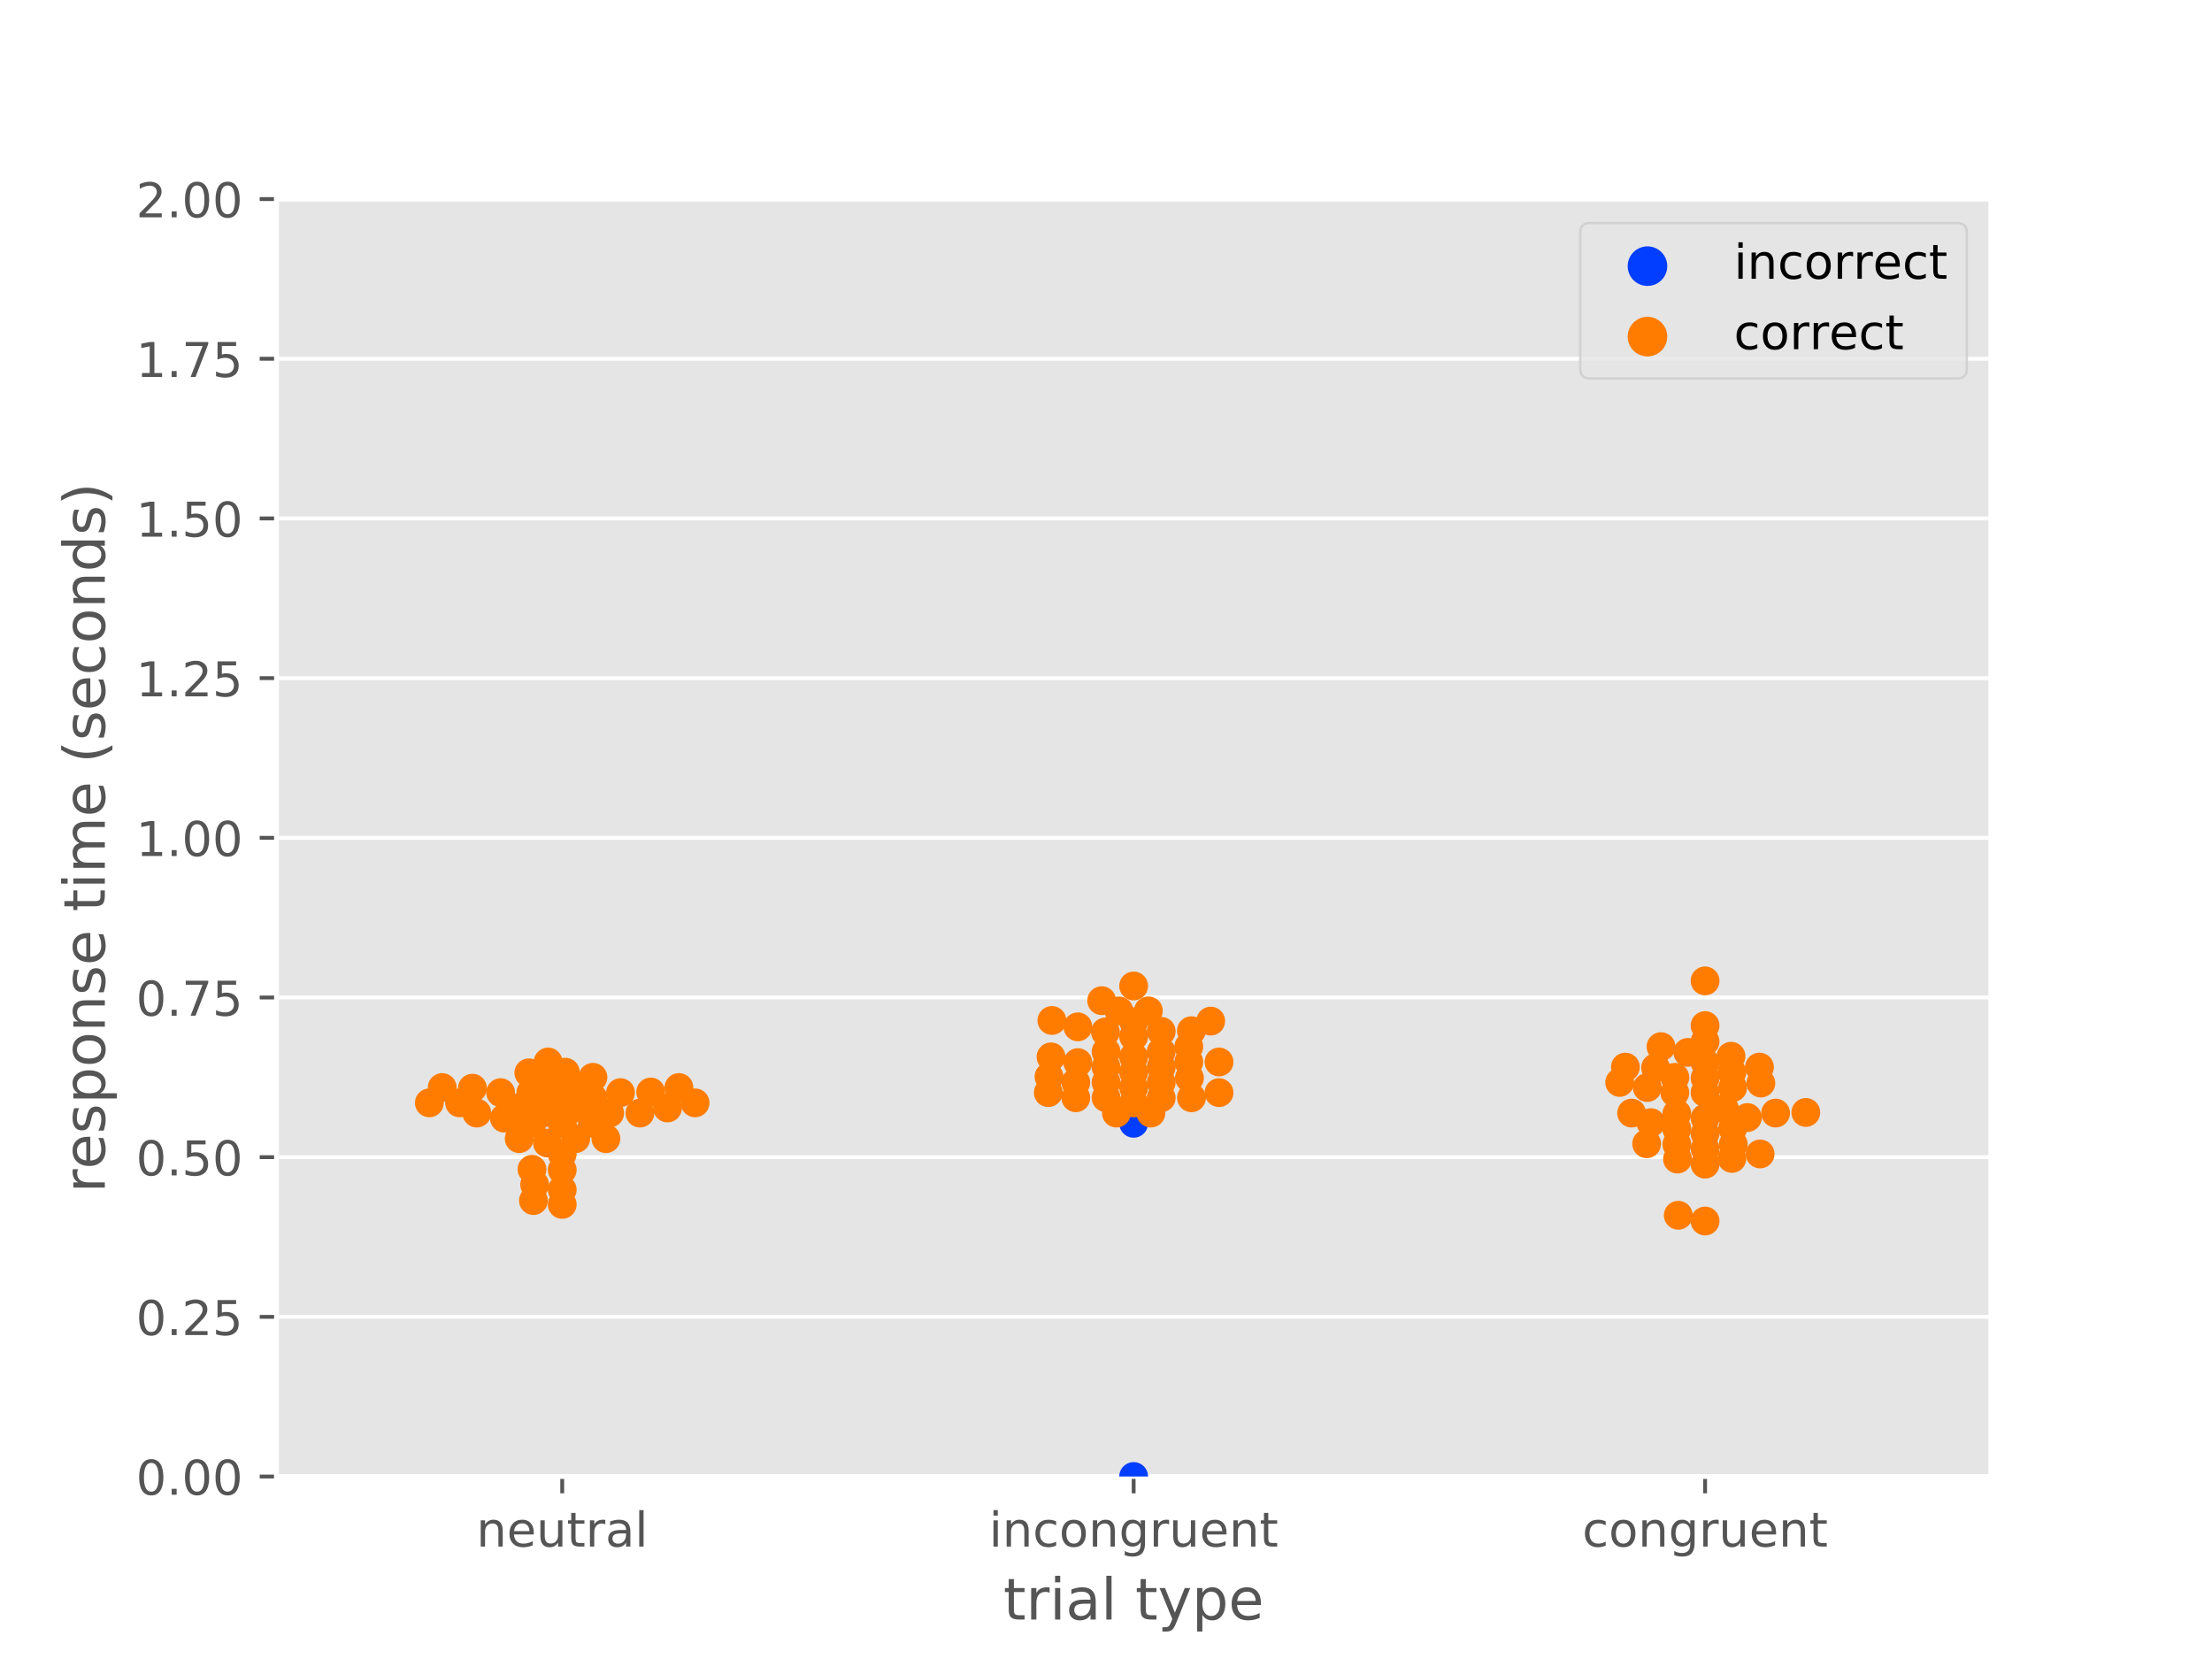 <?xml version="1.0" encoding="utf-8" standalone="no"?>
<!DOCTYPE svg PUBLIC "-//W3C//DTD SVG 1.1//EN"
  "http://www.w3.org/Graphics/SVG/1.1/DTD/svg11.dtd">
<!-- Created with matplotlib (https://matplotlib.org/) -->
<svg height="345.6pt" version="1.1" viewBox="0 0 460.8 345.6" width="460.8pt" xmlns="http://www.w3.org/2000/svg" xmlns:xlink="http://www.w3.org/1999/xlink">
 <defs>
  <style type="text/css">
*{stroke-linecap:butt;stroke-linejoin:round;}
  </style>
 </defs>
 <g id="figure_1">
  <g id="patch_1">
   <path d="M 0 345.6 
L 460.8 345.6 
L 460.8 0 
L 0 0 
z
" style="fill:#ffffff;"/>
  </g>
  <g id="axes_1">
   <g id="patch_2">
    <path d="M 57.6 307.584 
L 414.72 307.584 
L 414.72 41.472 
L 57.6 41.472 
z
" style="fill:#e5e5e5;"/>
   </g>
   <g id="matplotlib.axis_1">
    <g id="xtick_1">
     <g id="line2d_1">
      <defs>
       <path d="M 0 0 
L 0 3.5 
" id="mfc14f41712" style="stroke:#555555;stroke-width:0.8;"/>
      </defs>
      <g>
       <use style="fill:#555555;stroke:#555555;stroke-width:0.8;" x="117.12" xlink:href="#mfc14f41712" y="307.584"/>
      </g>
     </g>
     <g id="text_1">
      <!-- neutral -->
      <defs>
       <path d="M 54.891 33.016 
L 54.891 0 
L 45.906 0 
L 45.906 32.719 
Q 45.906 40.484 42.875 44.328 
Q 39.844 48.188 33.797 48.188 
Q 26.516 48.188 22.312 43.547 
Q 18.109 38.922 18.109 30.906 
L 18.109 0 
L 9.078 0 
L 9.078 54.688 
L 18.109 54.688 
L 18.109 46.188 
Q 21.344 51.125 25.703 53.562 
Q 30.078 56 35.797 56 
Q 45.219 56 50.047 50.172 
Q 54.891 44.344 54.891 33.016 
z
" id="DejaVuSans-110"/>
       <path d="M 56.203 29.594 
L 56.203 25.203 
L 14.891 25.203 
Q 15.484 15.922 20.484 11.062 
Q 25.484 6.203 34.422 6.203 
Q 39.594 6.203 44.453 7.469 
Q 49.312 8.734 54.109 11.281 
L 54.109 2.781 
Q 49.266 0.734 44.188 -0.344 
Q 39.109 -1.422 33.891 -1.422 
Q 20.797 -1.422 13.156 6.188 
Q 5.516 13.812 5.516 26.812 
Q 5.516 40.234 12.766 48.109 
Q 20.016 56 32.328 56 
Q 43.359 56 49.781 48.891 
Q 56.203 41.797 56.203 29.594 
z
M 47.219 32.234 
Q 47.125 39.594 43.094 43.984 
Q 39.062 48.391 32.422 48.391 
Q 24.906 48.391 20.391 44.141 
Q 15.875 39.891 15.188 32.172 
z
" id="DejaVuSans-101"/>
       <path d="M 8.5 21.578 
L 8.5 54.688 
L 17.484 54.688 
L 17.484 21.922 
Q 17.484 14.156 20.5 10.266 
Q 23.531 6.391 29.594 6.391 
Q 36.859 6.391 41.078 11.031 
Q 45.312 15.672 45.312 23.688 
L 45.312 54.688 
L 54.297 54.688 
L 54.297 0 
L 45.312 0 
L 45.312 8.406 
Q 42.047 3.422 37.719 1 
Q 33.406 -1.422 27.688 -1.422 
Q 18.266 -1.422 13.375 4.438 
Q 8.5 10.297 8.5 21.578 
z
M 31.109 56 
z
" id="DejaVuSans-117"/>
       <path d="M 18.312 70.219 
L 18.312 54.688 
L 36.812 54.688 
L 36.812 47.703 
L 18.312 47.703 
L 18.312 18.016 
Q 18.312 11.328 20.141 9.422 
Q 21.969 7.516 27.594 7.516 
L 36.812 7.516 
L 36.812 0 
L 27.594 0 
Q 17.188 0 13.234 3.875 
Q 9.281 7.766 9.281 18.016 
L 9.281 47.703 
L 2.688 47.703 
L 2.688 54.688 
L 9.281 54.688 
L 9.281 70.219 
z
" id="DejaVuSans-116"/>
       <path d="M 41.109 46.297 
Q 39.594 47.172 37.812 47.578 
Q 36.031 48 33.891 48 
Q 26.266 48 22.188 43.047 
Q 18.109 38.094 18.109 28.812 
L 18.109 0 
L 9.078 0 
L 9.078 54.688 
L 18.109 54.688 
L 18.109 46.188 
Q 20.953 51.172 25.484 53.578 
Q 30.031 56 36.531 56 
Q 37.453 56 38.578 55.875 
Q 39.703 55.766 41.062 55.516 
z
" id="DejaVuSans-114"/>
       <path d="M 34.281 27.484 
Q 23.391 27.484 19.188 25 
Q 14.984 22.516 14.984 16.5 
Q 14.984 11.719 18.141 8.906 
Q 21.297 6.109 26.703 6.109 
Q 34.188 6.109 38.703 11.406 
Q 43.219 16.703 43.219 25.484 
L 43.219 27.484 
z
M 52.203 31.203 
L 52.203 0 
L 43.219 0 
L 43.219 8.297 
Q 40.141 3.328 35.547 0.953 
Q 30.953 -1.422 24.312 -1.422 
Q 15.922 -1.422 10.953 3.297 
Q 6 8.016 6 15.922 
Q 6 25.141 12.172 29.828 
Q 18.359 34.516 30.609 34.516 
L 43.219 34.516 
L 43.219 35.406 
Q 43.219 41.609 39.141 45 
Q 35.062 48.391 27.688 48.391 
Q 23 48.391 18.547 47.266 
Q 14.109 46.141 10.016 43.891 
L 10.016 52.203 
Q 14.938 54.109 19.578 55.047 
Q 24.219 56 28.609 56 
Q 40.484 56 46.344 49.844 
Q 52.203 43.703 52.203 31.203 
z
" id="DejaVuSans-97"/>
       <path d="M 9.422 75.984 
L 18.406 75.984 
L 18.406 0 
L 9.422 0 
z
" id="DejaVuSans-108"/>
      </defs>
      <g style="fill:#555555;" transform="translate(99.237 322.182)scale(0.1 -0.1)">
       <use xlink:href="#DejaVuSans-110"/>
       <use x="63.379" xlink:href="#DejaVuSans-101"/>
       <use x="124.902" xlink:href="#DejaVuSans-117"/>
       <use x="188.281" xlink:href="#DejaVuSans-116"/>
       <use x="227.49" xlink:href="#DejaVuSans-114"/>
       <use x="268.604" xlink:href="#DejaVuSans-97"/>
       <use x="329.883" xlink:href="#DejaVuSans-108"/>
      </g>
     </g>
    </g>
    <g id="xtick_2">
     <g id="line2d_2">
      <g>
       <use style="fill:#555555;stroke:#555555;stroke-width:0.8;" x="236.16" xlink:href="#mfc14f41712" y="307.584"/>
      </g>
     </g>
     <g id="text_2">
      <!-- incongruent -->
      <defs>
       <path d="M 9.422 54.688 
L 18.406 54.688 
L 18.406 0 
L 9.422 0 
z
M 9.422 75.984 
L 18.406 75.984 
L 18.406 64.594 
L 9.422 64.594 
z
" id="DejaVuSans-105"/>
       <path d="M 48.781 52.594 
L 48.781 44.188 
Q 44.969 46.297 41.141 47.344 
Q 37.312 48.391 33.406 48.391 
Q 24.656 48.391 19.812 42.844 
Q 14.984 37.312 14.984 27.297 
Q 14.984 17.281 19.812 11.734 
Q 24.656 6.203 33.406 6.203 
Q 37.312 6.203 41.141 7.25 
Q 44.969 8.297 48.781 10.406 
L 48.781 2.094 
Q 45.016 0.344 40.984 -0.531 
Q 36.969 -1.422 32.422 -1.422 
Q 20.062 -1.422 12.781 6.344 
Q 5.516 14.109 5.516 27.297 
Q 5.516 40.672 12.859 48.328 
Q 20.219 56 33.016 56 
Q 37.156 56 41.109 55.141 
Q 45.062 54.297 48.781 52.594 
z
" id="DejaVuSans-99"/>
       <path d="M 30.609 48.391 
Q 23.391 48.391 19.188 42.75 
Q 14.984 37.109 14.984 27.297 
Q 14.984 17.484 19.156 11.844 
Q 23.344 6.203 30.609 6.203 
Q 37.797 6.203 41.984 11.859 
Q 46.188 17.531 46.188 27.297 
Q 46.188 37.016 41.984 42.703 
Q 37.797 48.391 30.609 48.391 
z
M 30.609 56 
Q 42.328 56 49.016 48.375 
Q 55.719 40.766 55.719 27.297 
Q 55.719 13.875 49.016 6.219 
Q 42.328 -1.422 30.609 -1.422 
Q 18.844 -1.422 12.172 6.219 
Q 5.516 13.875 5.516 27.297 
Q 5.516 40.766 12.172 48.375 
Q 18.844 56 30.609 56 
z
" id="DejaVuSans-111"/>
       <path d="M 45.406 27.984 
Q 45.406 37.75 41.375 43.109 
Q 37.359 48.484 30.078 48.484 
Q 22.859 48.484 18.828 43.109 
Q 14.797 37.75 14.797 27.984 
Q 14.797 18.266 18.828 12.891 
Q 22.859 7.516 30.078 7.516 
Q 37.359 7.516 41.375 12.891 
Q 45.406 18.266 45.406 27.984 
z
M 54.391 6.781 
Q 54.391 -7.172 48.188 -13.984 
Q 42 -20.797 29.203 -20.797 
Q 24.469 -20.797 20.266 -20.094 
Q 16.062 -19.391 12.109 -17.922 
L 12.109 -9.188 
Q 16.062 -11.328 19.922 -12.344 
Q 23.781 -13.375 27.781 -13.375 
Q 36.625 -13.375 41.016 -8.766 
Q 45.406 -4.156 45.406 5.172 
L 45.406 9.625 
Q 42.625 4.781 38.281 2.391 
Q 33.938 0 27.875 0 
Q 17.828 0 11.672 7.656 
Q 5.516 15.328 5.516 27.984 
Q 5.516 40.672 11.672 48.328 
Q 17.828 56 27.875 56 
Q 33.938 56 38.281 53.609 
Q 42.625 51.219 45.406 46.391 
L 45.406 54.688 
L 54.391 54.688 
z
" id="DejaVuSans-103"/>
      </defs>
      <g style="fill:#555555;" transform="translate(206.021 322.182)scale(0.1 -0.1)">
       <use xlink:href="#DejaVuSans-105"/>
       <use x="27.783" xlink:href="#DejaVuSans-110"/>
       <use x="91.162" xlink:href="#DejaVuSans-99"/>
       <use x="146.143" xlink:href="#DejaVuSans-111"/>
       <use x="207.324" xlink:href="#DejaVuSans-110"/>
       <use x="270.703" xlink:href="#DejaVuSans-103"/>
       <use x="334.18" xlink:href="#DejaVuSans-114"/>
       <use x="375.293" xlink:href="#DejaVuSans-117"/>
       <use x="438.672" xlink:href="#DejaVuSans-101"/>
       <use x="500.195" xlink:href="#DejaVuSans-110"/>
       <use x="563.574" xlink:href="#DejaVuSans-116"/>
      </g>
     </g>
    </g>
    <g id="xtick_3">
     <g id="line2d_3">
      <g>
       <use style="fill:#555555;stroke:#555555;stroke-width:0.8;" x="355.2" xlink:href="#mfc14f41712" y="307.584"/>
      </g>
     </g>
     <g id="text_3">
      <!-- congruent -->
      <g style="fill:#555555;" transform="translate(329.619 322.182)scale(0.1 -0.1)">
       <use xlink:href="#DejaVuSans-99"/>
       <use x="54.98" xlink:href="#DejaVuSans-111"/>
       <use x="116.162" xlink:href="#DejaVuSans-110"/>
       <use x="179.541" xlink:href="#DejaVuSans-103"/>
       <use x="243.018" xlink:href="#DejaVuSans-114"/>
       <use x="284.131" xlink:href="#DejaVuSans-117"/>
       <use x="347.51" xlink:href="#DejaVuSans-101"/>
       <use x="409.033" xlink:href="#DejaVuSans-110"/>
       <use x="472.412" xlink:href="#DejaVuSans-116"/>
      </g>
     </g>
    </g>
    <g id="text_4">
     <!-- trial type -->
     <defs>
      <path id="DejaVuSans-32"/>
      <path d="M 32.172 -5.078 
Q 28.375 -14.844 24.75 -17.812 
Q 21.141 -20.797 15.094 -20.797 
L 7.906 -20.797 
L 7.906 -13.281 
L 13.188 -13.281 
Q 16.891 -13.281 18.938 -11.516 
Q 21 -9.766 23.484 -3.219 
L 25.094 0.875 
L 2.984 54.688 
L 12.5 54.688 
L 29.594 11.922 
L 46.688 54.688 
L 56.203 54.688 
z
" id="DejaVuSans-121"/>
      <path d="M 18.109 8.203 
L 18.109 -20.797 
L 9.078 -20.797 
L 9.078 54.688 
L 18.109 54.688 
L 18.109 46.391 
Q 20.953 51.266 25.266 53.625 
Q 29.594 56 35.594 56 
Q 45.562 56 51.781 48.094 
Q 58.016 40.188 58.016 27.297 
Q 58.016 14.406 51.781 6.484 
Q 45.562 -1.422 35.594 -1.422 
Q 29.594 -1.422 25.266 0.953 
Q 20.953 3.328 18.109 8.203 
z
M 48.688 27.297 
Q 48.688 37.203 44.609 42.844 
Q 40.531 48.484 33.406 48.484 
Q 26.266 48.484 22.188 42.844 
Q 18.109 37.203 18.109 27.297 
Q 18.109 17.391 22.188 11.75 
Q 26.266 6.109 33.406 6.109 
Q 40.531 6.109 44.609 11.75 
Q 48.688 17.391 48.688 27.297 
z
" id="DejaVuSans-112"/>
     </defs>
     <g style="fill:#555555;" transform="translate(209.019 337.38)scale(0.12 -0.12)">
      <use xlink:href="#DejaVuSans-116"/>
      <use x="39.209" xlink:href="#DejaVuSans-114"/>
      <use x="80.322" xlink:href="#DejaVuSans-105"/>
      <use x="108.105" xlink:href="#DejaVuSans-97"/>
      <use x="169.385" xlink:href="#DejaVuSans-108"/>
      <use x="197.168" xlink:href="#DejaVuSans-32"/>
      <use x="228.955" xlink:href="#DejaVuSans-116"/>
      <use x="268.164" xlink:href="#DejaVuSans-121"/>
      <use x="327.344" xlink:href="#DejaVuSans-112"/>
      <use x="390.82" xlink:href="#DejaVuSans-101"/>
     </g>
    </g>
   </g>
   <g id="matplotlib.axis_2">
    <g id="ytick_1">
     <g id="line2d_4">
      <path clip-path="url(#p5ce7f62027)" d="M 57.6 307.584 
L 414.72 307.584 
" style="fill:none;stroke:#ffffff;stroke-linecap:square;stroke-width:0.8;"/>
     </g>
     <g id="line2d_5">
      <defs>
       <path d="M 0 0 
L -3.5 0 
" id="mfacdf13024" style="stroke:#555555;stroke-width:0.8;"/>
      </defs>
      <g>
       <use style="fill:#555555;stroke:#555555;stroke-width:0.8;" x="57.6" xlink:href="#mfacdf13024" y="307.584"/>
      </g>
     </g>
     <g id="text_5">
      <!-- 0.00 -->
      <defs>
       <path d="M 31.781 66.406 
Q 24.172 66.406 20.328 58.906 
Q 16.5 51.422 16.5 36.375 
Q 16.5 21.391 20.328 13.891 
Q 24.172 6.391 31.781 6.391 
Q 39.453 6.391 43.281 13.891 
Q 47.125 21.391 47.125 36.375 
Q 47.125 51.422 43.281 58.906 
Q 39.453 66.406 31.781 66.406 
z
M 31.781 74.219 
Q 44.047 74.219 50.516 64.516 
Q 56.984 54.828 56.984 36.375 
Q 56.984 17.969 50.516 8.266 
Q 44.047 -1.422 31.781 -1.422 
Q 19.531 -1.422 13.062 8.266 
Q 6.594 17.969 6.594 36.375 
Q 6.594 54.828 13.062 64.516 
Q 19.531 74.219 31.781 74.219 
z
" id="DejaVuSans-48"/>
       <path d="M 10.688 12.406 
L 21 12.406 
L 21 0 
L 10.688 0 
z
" id="DejaVuSans-46"/>
      </defs>
      <g style="fill:#555555;" transform="translate(28.334 311.383)scale(0.1 -0.1)">
       <use xlink:href="#DejaVuSans-48"/>
       <use x="63.623" xlink:href="#DejaVuSans-46"/>
       <use x="95.41" xlink:href="#DejaVuSans-48"/>
       <use x="159.033" xlink:href="#DejaVuSans-48"/>
      </g>
     </g>
    </g>
    <g id="ytick_2">
     <g id="line2d_6">
      <path clip-path="url(#p5ce7f62027)" d="M 57.6 274.32 
L 414.72 274.32 
" style="fill:none;stroke:#ffffff;stroke-linecap:square;stroke-width:0.8;"/>
     </g>
     <g id="line2d_7">
      <g>
       <use style="fill:#555555;stroke:#555555;stroke-width:0.8;" x="57.6" xlink:href="#mfacdf13024" y="274.32"/>
      </g>
     </g>
     <g id="text_6">
      <!-- 0.25 -->
      <defs>
       <path d="M 19.188 8.297 
L 53.609 8.297 
L 53.609 0 
L 7.328 0 
L 7.328 8.297 
Q 12.938 14.109 22.625 23.891 
Q 32.328 33.688 34.812 36.531 
Q 39.547 41.844 41.422 45.531 
Q 43.312 49.219 43.312 52.781 
Q 43.312 58.594 39.234 62.25 
Q 35.156 65.922 28.609 65.922 
Q 23.969 65.922 18.812 64.312 
Q 13.672 62.703 7.812 59.422 
L 7.812 69.391 
Q 13.766 71.781 18.938 73 
Q 24.125 74.219 28.422 74.219 
Q 39.75 74.219 46.484 68.547 
Q 53.219 62.891 53.219 53.422 
Q 53.219 48.922 51.531 44.891 
Q 49.859 40.875 45.406 35.406 
Q 44.188 33.984 37.641 27.219 
Q 31.109 20.453 19.188 8.297 
z
" id="DejaVuSans-50"/>
       <path d="M 10.797 72.906 
L 49.516 72.906 
L 49.516 64.594 
L 19.828 64.594 
L 19.828 46.734 
Q 21.969 47.469 24.109 47.828 
Q 26.266 48.188 28.422 48.188 
Q 40.625 48.188 47.75 41.5 
Q 54.891 34.812 54.891 23.391 
Q 54.891 11.625 47.562 5.094 
Q 40.234 -1.422 26.906 -1.422 
Q 22.312 -1.422 17.547 -0.641 
Q 12.797 0.141 7.719 1.703 
L 7.719 11.625 
Q 12.109 9.234 16.797 8.062 
Q 21.484 6.891 26.703 6.891 
Q 35.156 6.891 40.078 11.328 
Q 45.016 15.766 45.016 23.391 
Q 45.016 31 40.078 35.438 
Q 35.156 39.891 26.703 39.891 
Q 22.75 39.891 18.812 39.016 
Q 14.891 38.141 10.797 36.281 
z
" id="DejaVuSans-53"/>
      </defs>
      <g style="fill:#555555;" transform="translate(28.334 278.119)scale(0.1 -0.1)">
       <use xlink:href="#DejaVuSans-48"/>
       <use x="63.623" xlink:href="#DejaVuSans-46"/>
       <use x="95.41" xlink:href="#DejaVuSans-50"/>
       <use x="159.033" xlink:href="#DejaVuSans-53"/>
      </g>
     </g>
    </g>
    <g id="ytick_3">
     <g id="line2d_8">
      <path clip-path="url(#p5ce7f62027)" d="M 57.6 241.056 
L 414.72 241.056 
" style="fill:none;stroke:#ffffff;stroke-linecap:square;stroke-width:0.8;"/>
     </g>
     <g id="line2d_9">
      <g>
       <use style="fill:#555555;stroke:#555555;stroke-width:0.8;" x="57.6" xlink:href="#mfacdf13024" y="241.056"/>
      </g>
     </g>
     <g id="text_7">
      <!-- 0.50 -->
      <g style="fill:#555555;" transform="translate(28.334 244.855)scale(0.1 -0.1)">
       <use xlink:href="#DejaVuSans-48"/>
       <use x="63.623" xlink:href="#DejaVuSans-46"/>
       <use x="95.41" xlink:href="#DejaVuSans-53"/>
       <use x="159.033" xlink:href="#DejaVuSans-48"/>
      </g>
     </g>
    </g>
    <g id="ytick_4">
     <g id="line2d_10">
      <path clip-path="url(#p5ce7f62027)" d="M 57.6 207.792 
L 414.72 207.792 
" style="fill:none;stroke:#ffffff;stroke-linecap:square;stroke-width:0.8;"/>
     </g>
     <g id="line2d_11">
      <g>
       <use style="fill:#555555;stroke:#555555;stroke-width:0.8;" x="57.6" xlink:href="#mfacdf13024" y="207.792"/>
      </g>
     </g>
     <g id="text_8">
      <!-- 0.75 -->
      <defs>
       <path d="M 8.203 72.906 
L 55.078 72.906 
L 55.078 68.703 
L 28.609 0 
L 18.312 0 
L 43.219 64.594 
L 8.203 64.594 
z
" id="DejaVuSans-55"/>
      </defs>
      <g style="fill:#555555;" transform="translate(28.334 211.591)scale(0.1 -0.1)">
       <use xlink:href="#DejaVuSans-48"/>
       <use x="63.623" xlink:href="#DejaVuSans-46"/>
       <use x="95.41" xlink:href="#DejaVuSans-55"/>
       <use x="159.033" xlink:href="#DejaVuSans-53"/>
      </g>
     </g>
    </g>
    <g id="ytick_5">
     <g id="line2d_12">
      <path clip-path="url(#p5ce7f62027)" d="M 57.6 174.528 
L 414.72 174.528 
" style="fill:none;stroke:#ffffff;stroke-linecap:square;stroke-width:0.8;"/>
     </g>
     <g id="line2d_13">
      <g>
       <use style="fill:#555555;stroke:#555555;stroke-width:0.8;" x="57.6" xlink:href="#mfacdf13024" y="174.528"/>
      </g>
     </g>
     <g id="text_9">
      <!-- 1.00 -->
      <defs>
       <path d="M 12.406 8.297 
L 28.516 8.297 
L 28.516 63.922 
L 10.984 60.406 
L 10.984 69.391 
L 28.422 72.906 
L 38.281 72.906 
L 38.281 8.297 
L 54.391 8.297 
L 54.391 0 
L 12.406 0 
z
" id="DejaVuSans-49"/>
      </defs>
      <g style="fill:#555555;" transform="translate(28.334 178.327)scale(0.1 -0.1)">
       <use xlink:href="#DejaVuSans-49"/>
       <use x="63.623" xlink:href="#DejaVuSans-46"/>
       <use x="95.41" xlink:href="#DejaVuSans-48"/>
       <use x="159.033" xlink:href="#DejaVuSans-48"/>
      </g>
     </g>
    </g>
    <g id="ytick_6">
     <g id="line2d_14">
      <path clip-path="url(#p5ce7f62027)" d="M 57.6 141.264 
L 414.72 141.264 
" style="fill:none;stroke:#ffffff;stroke-linecap:square;stroke-width:0.8;"/>
     </g>
     <g id="line2d_15">
      <g>
       <use style="fill:#555555;stroke:#555555;stroke-width:0.8;" x="57.6" xlink:href="#mfacdf13024" y="141.264"/>
      </g>
     </g>
     <g id="text_10">
      <!-- 1.25 -->
      <g style="fill:#555555;" transform="translate(28.334 145.063)scale(0.1 -0.1)">
       <use xlink:href="#DejaVuSans-49"/>
       <use x="63.623" xlink:href="#DejaVuSans-46"/>
       <use x="95.41" xlink:href="#DejaVuSans-50"/>
       <use x="159.033" xlink:href="#DejaVuSans-53"/>
      </g>
     </g>
    </g>
    <g id="ytick_7">
     <g id="line2d_16">
      <path clip-path="url(#p5ce7f62027)" d="M 57.6 108 
L 414.72 108 
" style="fill:none;stroke:#ffffff;stroke-linecap:square;stroke-width:0.8;"/>
     </g>
     <g id="line2d_17">
      <g>
       <use style="fill:#555555;stroke:#555555;stroke-width:0.8;" x="57.6" xlink:href="#mfacdf13024" y="108"/>
      </g>
     </g>
     <g id="text_11">
      <!-- 1.50 -->
      <g style="fill:#555555;" transform="translate(28.334 111.799)scale(0.1 -0.1)">
       <use xlink:href="#DejaVuSans-49"/>
       <use x="63.623" xlink:href="#DejaVuSans-46"/>
       <use x="95.41" xlink:href="#DejaVuSans-53"/>
       <use x="159.033" xlink:href="#DejaVuSans-48"/>
      </g>
     </g>
    </g>
    <g id="ytick_8">
     <g id="line2d_18">
      <path clip-path="url(#p5ce7f62027)" d="M 57.6 74.736 
L 414.72 74.736 
" style="fill:none;stroke:#ffffff;stroke-linecap:square;stroke-width:0.8;"/>
     </g>
     <g id="line2d_19">
      <g>
       <use style="fill:#555555;stroke:#555555;stroke-width:0.8;" x="57.6" xlink:href="#mfacdf13024" y="74.736"/>
      </g>
     </g>
     <g id="text_12">
      <!-- 1.75 -->
      <g style="fill:#555555;" transform="translate(28.334 78.535)scale(0.1 -0.1)">
       <use xlink:href="#DejaVuSans-49"/>
       <use x="63.623" xlink:href="#DejaVuSans-46"/>
       <use x="95.41" xlink:href="#DejaVuSans-55"/>
       <use x="159.033" xlink:href="#DejaVuSans-53"/>
      </g>
     </g>
    </g>
    <g id="ytick_9">
     <g id="line2d_20">
      <path clip-path="url(#p5ce7f62027)" d="M 57.6 41.472 
L 414.72 41.472 
" style="fill:none;stroke:#ffffff;stroke-linecap:square;stroke-width:0.8;"/>
     </g>
     <g id="line2d_21">
      <g>
       <use style="fill:#555555;stroke:#555555;stroke-width:0.8;" x="57.6" xlink:href="#mfacdf13024" y="41.472"/>
      </g>
     </g>
     <g id="text_13">
      <!-- 2.00 -->
      <g style="fill:#555555;" transform="translate(28.334 45.271)scale(0.1 -0.1)">
       <use xlink:href="#DejaVuSans-50"/>
       <use x="63.623" xlink:href="#DejaVuSans-46"/>
       <use x="95.41" xlink:href="#DejaVuSans-48"/>
       <use x="159.033" xlink:href="#DejaVuSans-48"/>
      </g>
     </g>
    </g>
    <g id="text_14">
     <!-- response time (seconds) -->
     <defs>
      <path d="M 44.281 53.078 
L 44.281 44.578 
Q 40.484 46.531 36.375 47.5 
Q 32.281 48.484 27.875 48.484 
Q 21.188 48.484 17.844 46.438 
Q 14.5 44.391 14.5 40.281 
Q 14.5 37.156 16.891 35.375 
Q 19.281 33.594 26.516 31.984 
L 29.594 31.297 
Q 39.156 29.25 43.188 25.516 
Q 47.219 21.781 47.219 15.094 
Q 47.219 7.469 41.188 3.016 
Q 35.156 -1.422 24.609 -1.422 
Q 20.219 -1.422 15.453 -0.562 
Q 10.688 0.297 5.422 2 
L 5.422 11.281 
Q 10.406 8.688 15.234 7.391 
Q 20.062 6.109 24.812 6.109 
Q 31.156 6.109 34.562 8.281 
Q 37.984 10.453 37.984 14.406 
Q 37.984 18.062 35.516 20.016 
Q 33.062 21.969 24.703 23.781 
L 21.578 24.516 
Q 13.234 26.266 9.516 29.906 
Q 5.812 33.547 5.812 39.891 
Q 5.812 47.609 11.281 51.797 
Q 16.75 56 26.812 56 
Q 31.781 56 36.172 55.266 
Q 40.578 54.547 44.281 53.078 
z
" id="DejaVuSans-115"/>
      <path d="M 52 44.188 
Q 55.375 50.25 60.062 53.125 
Q 64.75 56 71.094 56 
Q 79.641 56 84.281 50.016 
Q 88.922 44.047 88.922 33.016 
L 88.922 0 
L 79.891 0 
L 79.891 32.719 
Q 79.891 40.578 77.094 44.375 
Q 74.312 48.188 68.609 48.188 
Q 61.625 48.188 57.562 43.547 
Q 53.516 38.922 53.516 30.906 
L 53.516 0 
L 44.484 0 
L 44.484 32.719 
Q 44.484 40.625 41.703 44.406 
Q 38.922 48.188 33.109 48.188 
Q 26.219 48.188 22.156 43.531 
Q 18.109 38.875 18.109 30.906 
L 18.109 0 
L 9.078 0 
L 9.078 54.688 
L 18.109 54.688 
L 18.109 46.188 
Q 21.188 51.219 25.484 53.609 
Q 29.781 56 35.688 56 
Q 41.656 56 45.828 52.969 
Q 50 49.953 52 44.188 
z
" id="DejaVuSans-109"/>
      <path d="M 31 75.875 
Q 24.469 64.656 21.281 53.656 
Q 18.109 42.672 18.109 31.391 
Q 18.109 20.125 21.312 9.062 
Q 24.516 -2 31 -13.188 
L 23.188 -13.188 
Q 15.875 -1.703 12.234 9.375 
Q 8.594 20.453 8.594 31.391 
Q 8.594 42.281 12.203 53.312 
Q 15.828 64.359 23.188 75.875 
z
" id="DejaVuSans-40"/>
      <path d="M 45.406 46.391 
L 45.406 75.984 
L 54.391 75.984 
L 54.391 0 
L 45.406 0 
L 45.406 8.203 
Q 42.578 3.328 38.25 0.953 
Q 33.938 -1.422 27.875 -1.422 
Q 17.969 -1.422 11.734 6.484 
Q 5.516 14.406 5.516 27.297 
Q 5.516 40.188 11.734 48.094 
Q 17.969 56 27.875 56 
Q 33.938 56 38.25 53.625 
Q 42.578 51.266 45.406 46.391 
z
M 14.797 27.297 
Q 14.797 17.391 18.875 11.75 
Q 22.953 6.109 30.078 6.109 
Q 37.203 6.109 41.297 11.75 
Q 45.406 17.391 45.406 27.297 
Q 45.406 37.203 41.297 42.844 
Q 37.203 48.484 30.078 48.484 
Q 22.953 48.484 18.875 42.844 
Q 14.797 37.203 14.797 27.297 
z
" id="DejaVuSans-100"/>
      <path d="M 8.016 75.875 
L 15.828 75.875 
Q 23.141 64.359 26.781 53.312 
Q 30.422 42.281 30.422 31.391 
Q 30.422 20.453 26.781 9.375 
Q 23.141 -1.703 15.828 -13.188 
L 8.016 -13.188 
Q 14.5 -2 17.703 9.062 
Q 20.906 20.125 20.906 31.391 
Q 20.906 42.672 17.703 53.656 
Q 14.5 64.656 8.016 75.875 
z
" id="DejaVuSans-41"/>
     </defs>
     <g style="fill:#555555;" transform="translate(21.839 248.486)rotate(-90)scale(0.12 -0.12)">
      <use xlink:href="#DejaVuSans-114"/>
      <use x="41.082" xlink:href="#DejaVuSans-101"/>
      <use x="102.605" xlink:href="#DejaVuSans-115"/>
      <use x="154.705" xlink:href="#DejaVuSans-112"/>
      <use x="218.182" xlink:href="#DejaVuSans-111"/>
      <use x="279.363" xlink:href="#DejaVuSans-110"/>
      <use x="342.742" xlink:href="#DejaVuSans-115"/>
      <use x="394.842" xlink:href="#DejaVuSans-101"/>
      <use x="456.365" xlink:href="#DejaVuSans-32"/>
      <use x="488.152" xlink:href="#DejaVuSans-116"/>
      <use x="527.361" xlink:href="#DejaVuSans-105"/>
      <use x="555.145" xlink:href="#DejaVuSans-109"/>
      <use x="652.557" xlink:href="#DejaVuSans-101"/>
      <use x="714.08" xlink:href="#DejaVuSans-32"/>
      <use x="745.867" xlink:href="#DejaVuSans-40"/>
      <use x="784.881" xlink:href="#DejaVuSans-115"/>
      <use x="836.98" xlink:href="#DejaVuSans-101"/>
      <use x="898.504" xlink:href="#DejaVuSans-99"/>
      <use x="953.484" xlink:href="#DejaVuSans-111"/>
      <use x="1014.666" xlink:href="#DejaVuSans-110"/>
      <use x="1078.045" xlink:href="#DejaVuSans-100"/>
      <use x="1141.521" xlink:href="#DejaVuSans-115"/>
      <use x="1193.621" xlink:href="#DejaVuSans-41"/>
     </g>
    </g>
   </g>
   <g id="PathCollection_1"/>
   <g id="PathCollection_2"/>
   <g id="patch_3">
    <path d="M 57.6 307.584 
L 57.6 41.472 
" style="fill:none;stroke:#ffffff;stroke-linecap:square;stroke-linejoin:miter;"/>
   </g>
   <g id="patch_4">
    <path d="M 414.72 307.584 
L 414.72 41.472 
" style="fill:none;stroke:#ffffff;stroke-linecap:square;stroke-linejoin:miter;"/>
   </g>
   <g id="patch_5">
    <path d="M 57.6 307.584 
L 414.72 307.584 
" style="fill:none;stroke:#ffffff;stroke-linecap:square;stroke-linejoin:miter;"/>
   </g>
   <g id="patch_6">
    <path d="M 57.6 41.472 
L 414.72 41.472 
" style="fill:none;stroke:#ffffff;stroke-linecap:square;stroke-linejoin:miter;"/>
   </g>
   <g id="PathCollection_3">
    <defs>
     <path d="M 0 3 
C 0.796 3 1.559 2.684 2.121 2.121 
C 2.684 1.559 3 0.796 3 0 
C 3 -0.796 2.684 -1.559 2.121 -2.121 
C 1.559 -2.684 0.796 -3 0 -3 
C -0.796 -3 -1.559 -2.684 -2.121 -2.121 
C -2.684 -1.559 -3 -0.796 -3 0 
C -3 0.796 -2.684 1.559 -2.121 2.121 
C -1.559 2.684 -0.796 3 0 3 
z
" id="C0_0_9670bf389a"/>
    </defs>
    <g clip-path="url(#p5ce7f62027)">
     <use style="fill:#ff7c00;" x="117.12" xlink:href="#C0_0_9670bf389a" y="250.902"/>
    </g>
    <g clip-path="url(#p5ce7f62027)">
     <use style="fill:#ff7c00;" x="111.127" xlink:href="#C0_0_9670bf389a" y="250.104"/>
    </g>
    <g clip-path="url(#p5ce7f62027)">
     <use style="fill:#ff7c00;" x="117.12" xlink:href="#C0_0_9670bf389a" y="247.842"/>
    </g>
    <g clip-path="url(#p5ce7f62027)">
     <use style="fill:#ff7c00;" x="111.376" xlink:href="#C0_0_9670bf389a" y="246.777"/>
    </g>
    <g clip-path="url(#p5ce7f62027)">
     <use style="fill:#ff7c00;" x="117.12" xlink:href="#C0_0_9670bf389a" y="243.717"/>
    </g>
    <g clip-path="url(#p5ce7f62027)">
     <use style="fill:#ff7c00;" x="110.828" xlink:href="#C0_0_9670bf389a" y="243.584"/>
    </g>
    <g clip-path="url(#p5ce7f62027)">
     <use style="fill:#ff7c00;" x="117.12" xlink:href="#C0_0_9670bf389a" y="240.391"/>
    </g>
    <g clip-path="url(#p5ce7f62027)">
     <use style="fill:#ff7c00;" x="114.049" xlink:href="#C0_0_9670bf389a" y="238.129"/>
    </g>
    <g clip-path="url(#p5ce7f62027)">
     <use style="fill:#ff7c00;" x="119.928" xlink:href="#C0_0_9670bf389a" y="237.197"/>
    </g>
    <g clip-path="url(#p5ce7f62027)">
     <use style="fill:#ff7c00;" x="108.17" xlink:href="#C0_0_9670bf389a" y="237.197"/>
    </g>
    <g clip-path="url(#p5ce7f62027)">
     <use style="fill:#ff7c00;" x="126.228" xlink:href="#C0_0_9670bf389a" y="237.197"/>
    </g>
    <g clip-path="url(#p5ce7f62027)">
     <use style="fill:#ff7c00;" x="117.12" xlink:href="#C0_0_9670bf389a" y="234.004"/>
    </g>
    <g clip-path="url(#p5ce7f62027)">
     <use style="fill:#ff7c00;" x="110.82" xlink:href="#C0_0_9670bf389a" y="234.004"/>
    </g>
    <g clip-path="url(#p5ce7f62027)">
     <use style="fill:#ff7c00;" x="123.42" xlink:href="#C0_0_9670bf389a" y="234.004"/>
    </g>
    <g clip-path="url(#p5ce7f62027)">
     <use style="fill:#ff7c00;" x="105.076" xlink:href="#C0_0_9670bf389a" y="232.94"/>
    </g>
    <g clip-path="url(#p5ce7f62027)">
     <use style="fill:#ff7c00;" x="127.01" xlink:href="#C0_0_9670bf389a" y="231.875"/>
    </g>
    <g clip-path="url(#p5ce7f62027)">
     <use style="fill:#ff7c00;" x="133.31" xlink:href="#C0_0_9670bf389a" y="231.875"/>
    </g>
    <g clip-path="url(#p5ce7f62027)">
     <use style="fill:#ff7c00;" x="99.333" xlink:href="#C0_0_9670bf389a" y="231.875"/>
    </g>
    <g clip-path="url(#p5ce7f62027)">
     <use style="fill:#ff7c00;" x="114.049" xlink:href="#C0_0_9670bf389a" y="231.742"/>
    </g>
    <g clip-path="url(#p5ce7f62027)">
     <use style="fill:#ff7c00;" x="119.928" xlink:href="#C0_0_9670bf389a" y="230.811"/>
    </g>
    <g clip-path="url(#p5ce7f62027)">
     <use style="fill:#ff7c00;" x="139.053" xlink:href="#C0_0_9670bf389a" y="230.811"/>
    </g>
    <g clip-path="url(#p5ce7f62027)">
     <use style="fill:#ff7c00;" x="108.305" xlink:href="#C0_0_9670bf389a" y="230.678"/>
    </g>
    <g clip-path="url(#p5ce7f62027)">
     <use style="fill:#ff7c00;" x="95.743" xlink:href="#C0_0_9670bf389a" y="229.746"/>
    </g>
    <g clip-path="url(#p5ce7f62027)">
     <use style="fill:#ff7c00;" x="89.443" xlink:href="#C0_0_9670bf389a" y="229.746"/>
    </g>
    <g clip-path="url(#p5ce7f62027)">
     <use style="fill:#ff7c00;" x="144.797" xlink:href="#C0_0_9670bf389a" y="229.746"/>
    </g>
    <g clip-path="url(#p5ce7f62027)">
     <use style="fill:#ff7c00;" x="116.338" xlink:href="#C0_0_9670bf389a" y="228.682"/>
    </g>
    <g clip-path="url(#p5ce7f62027)">
     <use style="fill:#ff7c00;" x="123.517" xlink:href="#C0_0_9670bf389a" y="228.682"/>
    </g>
    <g clip-path="url(#p5ce7f62027)">
     <use style="fill:#ff7c00;" x="110.594" xlink:href="#C0_0_9670bf389a" y="227.617"/>
    </g>
    <g clip-path="url(#p5ce7f62027)">
     <use style="fill:#ff7c00;" x="129.261" xlink:href="#C0_0_9670bf389a" y="227.617"/>
    </g>
    <g clip-path="url(#p5ce7f62027)">
     <use style="fill:#ff7c00;" x="104.294" xlink:href="#C0_0_9670bf389a" y="227.617"/>
    </g>
    <g clip-path="url(#p5ce7f62027)">
     <use style="fill:#ff7c00;" x="135.553" xlink:href="#C0_0_9670bf389a" y="227.484"/>
    </g>
    <g clip-path="url(#p5ce7f62027)">
     <use style="fill:#ff7c00;" x="98.415" xlink:href="#C0_0_9670bf389a" y="226.686"/>
    </g>
    <g clip-path="url(#p5ce7f62027)">
     <use style="fill:#ff7c00;" x="119.928" xlink:href="#C0_0_9670bf389a" y="226.553"/>
    </g>
    <g clip-path="url(#p5ce7f62027)">
     <use style="fill:#ff7c00;" x="141.432" xlink:href="#C0_0_9670bf389a" y="226.553"/>
    </g>
    <g clip-path="url(#p5ce7f62027)">
     <use style="fill:#ff7c00;" x="92.124" xlink:href="#C0_0_9670bf389a" y="226.553"/>
    </g>
    <g clip-path="url(#p5ce7f62027)">
     <use style="fill:#ff7c00;" x="114.184" xlink:href="#C0_0_9670bf389a" y="225.488"/>
    </g>
    <g clip-path="url(#p5ce7f62027)">
     <use style="fill:#ff7c00;" x="123.517" xlink:href="#C0_0_9670bf389a" y="224.424"/>
    </g>
    <g clip-path="url(#p5ce7f62027)">
     <use style="fill:#ff7c00;" x="110.168" xlink:href="#C0_0_9670bf389a" y="223.493"/>
    </g>
    <g clip-path="url(#p5ce7f62027)">
     <use style="fill:#ff7c00;" x="117.774" xlink:href="#C0_0_9670bf389a" y="223.36"/>
    </g>
    <g clip-path="url(#p5ce7f62027)">
     <use style="fill:#ff7c00;" x="114.184" xlink:href="#C0_0_9670bf389a" y="221.231"/>
    </g>
   </g>
   <g id="PathCollection_4">
    <defs>
     <path d="M 0 3 
C 0.796 3 1.559 2.684 2.121 2.121 
C 2.684 1.559 3 0.796 3 0 
C 3 -0.796 2.684 -1.559 2.121 -2.121 
C 1.559 -2.684 0.796 -3 0 -3 
C -0.796 -3 -1.559 -2.684 -2.121 -2.121 
C -2.684 -1.559 -3 -0.796 -3 0 
C -3 0.796 -2.684 1.559 -2.121 2.121 
C -1.559 2.684 -0.796 3 0 3 
z
" id="C1_0_8cadd34c1d"/>
    </defs>
    <g clip-path="url(#p5ce7f62027)">
     <use style="fill:#023eff;" x="236.16" xlink:href="#C1_0_8cadd34c1d" y="307.584"/>
    </g>
    <g clip-path="url(#p5ce7f62027)">
     <use style="fill:#023eff;" x="236.16" xlink:href="#C1_0_8cadd34c1d" y="234.004"/>
    </g>
    <g clip-path="url(#p5ce7f62027)">
     <use style="fill:#ff7c00;" x="232.57" xlink:href="#C1_0_8cadd34c1d" y="231.875"/>
    </g>
    <g clip-path="url(#p5ce7f62027)">
     <use style="fill:#ff7c00;" x="239.75" xlink:href="#C1_0_8cadd34c1d" y="231.875"/>
    </g>
    <g clip-path="url(#p5ce7f62027)">
     <use style="fill:#ff7c00;" x="236.16" xlink:href="#C1_0_8cadd34c1d" y="229.746"/>
    </g>
    <g clip-path="url(#p5ce7f62027)">
     <use style="fill:#ff7c00;" x="230.416" xlink:href="#C1_0_8cadd34c1d" y="228.682"/>
    </g>
    <g clip-path="url(#p5ce7f62027)">
     <use style="fill:#ff7c00;" x="241.904" xlink:href="#C1_0_8cadd34c1d" y="228.682"/>
    </g>
    <g clip-path="url(#p5ce7f62027)">
     <use style="fill:#ff7c00;" x="224.116" xlink:href="#C1_0_8cadd34c1d" y="228.682"/>
    </g>
    <g clip-path="url(#p5ce7f62027)">
     <use style="fill:#ff7c00;" x="248.204" xlink:href="#C1_0_8cadd34c1d" y="228.682"/>
    </g>
    <g clip-path="url(#p5ce7f62027)">
     <use style="fill:#ff7c00;" x="218.373" xlink:href="#C1_0_8cadd34c1d" y="227.617"/>
    </g>
    <g clip-path="url(#p5ce7f62027)">
     <use style="fill:#ff7c00;" x="253.947" xlink:href="#C1_0_8cadd34c1d" y="227.617"/>
    </g>
    <g clip-path="url(#p5ce7f62027)">
     <use style="fill:#ff7c00;" x="236.16" xlink:href="#C1_0_8cadd34c1d" y="226.553"/>
    </g>
    <g clip-path="url(#p5ce7f62027)">
     <use style="fill:#ff7c00;" x="230.416" xlink:href="#C1_0_8cadd34c1d" y="225.488"/>
    </g>
    <g clip-path="url(#p5ce7f62027)">
     <use style="fill:#ff7c00;" x="241.904" xlink:href="#C1_0_8cadd34c1d" y="225.488"/>
    </g>
    <g clip-path="url(#p5ce7f62027)">
     <use style="fill:#ff7c00;" x="224.116" xlink:href="#C1_0_8cadd34c1d" y="225.488"/>
    </g>
    <g clip-path="url(#p5ce7f62027)">
     <use style="fill:#ff7c00;" x="247.782" xlink:href="#C1_0_8cadd34c1d" y="224.557"/>
    </g>
    <g clip-path="url(#p5ce7f62027)">
     <use style="fill:#ff7c00;" x="218.53" xlink:href="#C1_0_8cadd34c1d" y="224.291"/>
    </g>
    <g clip-path="url(#p5ce7f62027)">
     <use style="fill:#ff7c00;" x="236.16" xlink:href="#C1_0_8cadd34c1d" y="223.36"/>
    </g>
    <g clip-path="url(#p5ce7f62027)">
     <use style="fill:#ff7c00;" x="230.416" xlink:href="#C1_0_8cadd34c1d" y="222.295"/>
    </g>
    <g clip-path="url(#p5ce7f62027)">
     <use style="fill:#ff7c00;" x="241.904" xlink:href="#C1_0_8cadd34c1d" y="222.295"/>
    </g>
    <g clip-path="url(#p5ce7f62027)">
     <use style="fill:#ff7c00;" x="224.538" xlink:href="#C1_0_8cadd34c1d" y="221.364"/>
    </g>
    <g clip-path="url(#p5ce7f62027)">
     <use style="fill:#ff7c00;" x="247.647" xlink:href="#C1_0_8cadd34c1d" y="221.231"/>
    </g>
    <g clip-path="url(#p5ce7f62027)">
     <use style="fill:#ff7c00;" x="253.947" xlink:href="#C1_0_8cadd34c1d" y="221.231"/>
    </g>
    <g clip-path="url(#p5ce7f62027)">
     <use style="fill:#ff7c00;" x="236.16" xlink:href="#C1_0_8cadd34c1d" y="220.166"/>
    </g>
    <g clip-path="url(#p5ce7f62027)">
     <use style="fill:#ff7c00;" x="218.951" xlink:href="#C1_0_8cadd34c1d" y="220.166"/>
    </g>
    <g clip-path="url(#p5ce7f62027)">
     <use style="fill:#ff7c00;" x="241.904" xlink:href="#C1_0_8cadd34c1d" y="219.102"/>
    </g>
    <g clip-path="url(#p5ce7f62027)">
     <use style="fill:#ff7c00;" x="230.416" xlink:href="#C1_0_8cadd34c1d" y="219.102"/>
    </g>
    <g clip-path="url(#p5ce7f62027)">
     <use style="fill:#ff7c00;" x="247.647" xlink:href="#C1_0_8cadd34c1d" y="218.037"/>
    </g>
    <g clip-path="url(#p5ce7f62027)">
     <use style="fill:#ff7c00;" x="236.16" xlink:href="#C1_0_8cadd34c1d" y="215.908"/>
    </g>
    <g clip-path="url(#p5ce7f62027)">
     <use style="fill:#ff7c00;" x="230.281" xlink:href="#C1_0_8cadd34c1d" y="214.977"/>
    </g>
    <g clip-path="url(#p5ce7f62027)">
     <use style="fill:#ff7c00;" x="241.904" xlink:href="#C1_0_8cadd34c1d" y="214.844"/>
    </g>
    <g clip-path="url(#p5ce7f62027)">
     <use style="fill:#ff7c00;" x="248.195" xlink:href="#C1_0_8cadd34c1d" y="214.711"/>
    </g>
    <g clip-path="url(#p5ce7f62027)">
     <use style="fill:#ff7c00;" x="224.538" xlink:href="#C1_0_8cadd34c1d" y="213.913"/>
    </g>
    <g clip-path="url(#p5ce7f62027)">
     <use style="fill:#ff7c00;" x="236.16" xlink:href="#C1_0_8cadd34c1d" y="212.848"/>
    </g>
    <g clip-path="url(#p5ce7f62027)">
     <use style="fill:#ff7c00;" x="252.212" xlink:href="#C1_0_8cadd34c1d" y="212.715"/>
    </g>
    <g clip-path="url(#p5ce7f62027)">
     <use style="fill:#ff7c00;" x="219.132" xlink:href="#C1_0_8cadd34c1d" y="212.582"/>
    </g>
    <g clip-path="url(#p5ce7f62027)">
     <use style="fill:#ff7c00;" x="233.089" xlink:href="#C1_0_8cadd34c1d" y="210.586"/>
    </g>
    <g clip-path="url(#p5ce7f62027)">
     <use style="fill:#ff7c00;" x="239.231" xlink:href="#C1_0_8cadd34c1d" y="210.586"/>
    </g>
    <g clip-path="url(#p5ce7f62027)">
     <use style="fill:#ff7c00;" x="229.499" xlink:href="#C1_0_8cadd34c1d" y="208.457"/>
    </g>
    <g clip-path="url(#p5ce7f62027)">
     <use style="fill:#ff7c00;" x="236.16" xlink:href="#C1_0_8cadd34c1d" y="205.397"/>
    </g>
   </g>
   <g id="PathCollection_5">
    <defs>
     <path d="M 0 3 
C 0.796 3 1.559 2.684 2.121 2.121 
C 2.684 1.559 3 0.796 3 0 
C 3 -0.796 2.684 -1.559 2.121 -2.121 
C 1.559 -2.684 0.796 -3 0 -3 
C -0.796 -3 -1.559 -2.684 -2.121 -2.121 
C -2.684 -1.559 -3 -0.796 -3 0 
C -3 0.796 -2.684 1.559 -2.121 2.121 
C -1.559 2.684 -0.796 3 0 3 
z
" id="C2_0_990a99c6d4"/>
    </defs>
    <g clip-path="url(#p5ce7f62027)">
     <use style="fill:#ff7c00;" x="355.2" xlink:href="#C2_0_990a99c6d4" y="254.362"/>
    </g>
    <g clip-path="url(#p5ce7f62027)">
     <use style="fill:#ff7c00;" x="349.613" xlink:href="#C2_0_990a99c6d4" y="253.164"/>
    </g>
    <g clip-path="url(#p5ce7f62027)">
     <use style="fill:#ff7c00;" x="355.2" xlink:href="#C2_0_990a99c6d4" y="242.52"/>
    </g>
    <g clip-path="url(#p5ce7f62027)">
     <use style="fill:#ff7c00;" x="349.456" xlink:href="#C2_0_990a99c6d4" y="241.455"/>
    </g>
    <g clip-path="url(#p5ce7f62027)">
     <use style="fill:#ff7c00;" x="360.787" xlink:href="#C2_0_990a99c6d4" y="241.322"/>
    </g>
    <g clip-path="url(#p5ce7f62027)">
     <use style="fill:#ff7c00;" x="366.665" xlink:href="#C2_0_990a99c6d4" y="240.391"/>
    </g>
    <g clip-path="url(#p5ce7f62027)">
     <use style="fill:#ff7c00;" x="355.2" xlink:href="#C2_0_990a99c6d4" y="239.326"/>
    </g>
    <g clip-path="url(#p5ce7f62027)">
     <use style="fill:#ff7c00;" x="361.079" xlink:href="#C2_0_990a99c6d4" y="238.395"/>
    </g>
    <g clip-path="url(#p5ce7f62027)">
     <use style="fill:#ff7c00;" x="349.321" xlink:href="#C2_0_990a99c6d4" y="238.395"/>
    </g>
    <g clip-path="url(#p5ce7f62027)">
     <use style="fill:#ff7c00;" x="343.03" xlink:href="#C2_0_990a99c6d4" y="238.262"/>
    </g>
    <g clip-path="url(#p5ce7f62027)">
     <use style="fill:#ff7c00;" x="355.2" xlink:href="#C2_0_990a99c6d4" y="236.133"/>
    </g>
    <g clip-path="url(#p5ce7f62027)">
     <use style="fill:#ff7c00;" x="349.321" xlink:href="#C2_0_990a99c6d4" y="235.202"/>
    </g>
    <g clip-path="url(#p5ce7f62027)">
     <use style="fill:#ff7c00;" x="360.944" xlink:href="#C2_0_990a99c6d4" y="235.068"/>
    </g>
    <g clip-path="url(#p5ce7f62027)">
     <use style="fill:#ff7c00;" x="343.916" xlink:href="#C2_0_990a99c6d4" y="233.871"/>
    </g>
    <g clip-path="url(#p5ce7f62027)">
     <use style="fill:#ff7c00;" x="355.2" xlink:href="#C2_0_990a99c6d4" y="232.94"/>
    </g>
    <g clip-path="url(#p5ce7f62027)">
     <use style="fill:#ff7c00;" x="364.015" xlink:href="#C2_0_990a99c6d4" y="232.807"/>
    </g>
    <g clip-path="url(#p5ce7f62027)">
     <use style="fill:#ff7c00;" x="349.321" xlink:href="#C2_0_990a99c6d4" y="232.008"/>
    </g>
    <g clip-path="url(#p5ce7f62027)">
     <use style="fill:#ff7c00;" x="369.893" xlink:href="#C2_0_990a99c6d4" y="231.875"/>
    </g>
    <g clip-path="url(#p5ce7f62027)">
     <use style="fill:#ff7c00;" x="339.899" xlink:href="#C2_0_990a99c6d4" y="231.875"/>
    </g>
    <g clip-path="url(#p5ce7f62027)">
     <use style="fill:#ff7c00;" x="376.185" xlink:href="#C2_0_990a99c6d4" y="231.742"/>
    </g>
    <g clip-path="url(#p5ce7f62027)">
     <use style="fill:#ff7c00;" x="359.217" xlink:href="#C2_0_990a99c6d4" y="230.944"/>
    </g>
    <g clip-path="url(#p5ce7f62027)">
     <use style="fill:#ff7c00;" x="355.2" xlink:href="#C2_0_990a99c6d4" y="227.617"/>
    </g>
    <g clip-path="url(#p5ce7f62027)">
     <use style="fill:#ff7c00;" x="348.9" xlink:href="#C2_0_990a99c6d4" y="227.617"/>
    </g>
    <g clip-path="url(#p5ce7f62027)">
     <use style="fill:#ff7c00;" x="360.944" xlink:href="#C2_0_990a99c6d4" y="226.553"/>
    </g>
    <g clip-path="url(#p5ce7f62027)">
     <use style="fill:#ff7c00;" x="343.156" xlink:href="#C2_0_990a99c6d4" y="226.553"/>
    </g>
    <g clip-path="url(#p5ce7f62027)">
     <use style="fill:#ff7c00;" x="366.822" xlink:href="#C2_0_990a99c6d4" y="225.622"/>
    </g>
    <g clip-path="url(#p5ce7f62027)">
     <use style="fill:#ff7c00;" x="337.413" xlink:href="#C2_0_990a99c6d4" y="225.488"/>
    </g>
    <g clip-path="url(#p5ce7f62027)">
     <use style="fill:#ff7c00;" x="355.2" xlink:href="#C2_0_990a99c6d4" y="224.557"/>
    </g>
    <g clip-path="url(#p5ce7f62027)">
     <use style="fill:#ff7c00;" x="348.908" xlink:href="#C2_0_990a99c6d4" y="224.424"/>
    </g>
    <g clip-path="url(#p5ce7f62027)">
     <use style="fill:#ff7c00;" x="360.787" xlink:href="#C2_0_990a99c6d4" y="223.36"/>
    </g>
    <g clip-path="url(#p5ce7f62027)">
     <use style="fill:#ff7c00;" x="344.892" xlink:href="#C2_0_990a99c6d4" y="222.428"/>
    </g>
    <g clip-path="url(#p5ce7f62027)">
     <use style="fill:#ff7c00;" x="366.53" xlink:href="#C2_0_990a99c6d4" y="222.295"/>
    </g>
    <g clip-path="url(#p5ce7f62027)">
     <use style="fill:#ff7c00;" x="338.6" xlink:href="#C2_0_990a99c6d4" y="222.295"/>
    </g>
    <g clip-path="url(#p5ce7f62027)">
     <use style="fill:#ff7c00;" x="355.2" xlink:href="#C2_0_990a99c6d4" y="221.364"/>
    </g>
    <g clip-path="url(#p5ce7f62027)">
     <use style="fill:#ff7c00;" x="360.606" xlink:href="#C2_0_990a99c6d4" y="220.033"/>
    </g>
    <g clip-path="url(#p5ce7f62027)">
     <use style="fill:#ff7c00;" x="351.61" xlink:href="#C2_0_990a99c6d4" y="219.235"/>
    </g>
    <g clip-path="url(#p5ce7f62027)">
     <use style="fill:#ff7c00;" x="346.024" xlink:href="#C2_0_990a99c6d4" y="218.037"/>
    </g>
    <g clip-path="url(#p5ce7f62027)">
     <use style="fill:#ff7c00;" x="355.2" xlink:href="#C2_0_990a99c6d4" y="216.973"/>
    </g>
    <g clip-path="url(#p5ce7f62027)">
     <use style="fill:#ff7c00;" x="355.2" xlink:href="#C2_0_990a99c6d4" y="213.646"/>
    </g>
    <g clip-path="url(#p5ce7f62027)">
     <use style="fill:#ff7c00;" x="355.2" xlink:href="#C2_0_990a99c6d4" y="204.333"/>
    </g>
   </g>
   <g id="legend_1">
    <g id="patch_7">
     <path d="M 331.198 78.828 
L 407.72 78.828 
Q 409.72 78.828 409.72 76.828 
L 409.72 48.472 
Q 409.72 46.472 407.72 46.472 
L 331.198 46.472 
Q 329.198 46.472 329.198 48.472 
L 329.198 76.828 
Q 329.198 78.828 331.198 78.828 
z
" style="fill:#e5e5e5;opacity:0.8;stroke:#cccccc;stroke-linejoin:miter;stroke-width:0.5;"/>
    </g>
    <g id="PathCollection_6">
     <defs>
      <path d="M 0 3.873 
C 1.027 3.873 2.012 3.465 2.739 2.739 
C 3.465 2.012 3.873 1.027 3.873 0 
C 3.873 -1.027 3.465 -2.012 2.739 -2.739 
C 2.012 -3.465 1.027 -3.873 0 -3.873 
C -1.027 -3.873 -2.012 -3.465 -2.739 -2.739 
C -3.465 -2.012 -3.873 -1.027 -3.873 0 
C -3.873 1.027 -3.465 2.012 -2.739 2.739 
C -2.012 3.465 -1.027 3.873 0 3.873 
z
" id="mc8c01be3fd" style="stroke:#023eff;stroke-width:0.5;"/>
     </defs>
     <g>
      <use style="fill:#023eff;stroke:#023eff;stroke-width:0.5;" x="343.198" xlink:href="#mc8c01be3fd" y="55.445"/>
     </g>
    </g>
    <g id="text_15">
     <!-- incorrect -->
     <g transform="translate(361.198 58.07)scale(0.1 -0.1)">
      <use xlink:href="#DejaVuSans-105"/>
      <use x="27.783" xlink:href="#DejaVuSans-110"/>
      <use x="91.162" xlink:href="#DejaVuSans-99"/>
      <use x="146.143" xlink:href="#DejaVuSans-111"/>
      <use x="207.324" xlink:href="#DejaVuSans-114"/>
      <use x="248.422" xlink:href="#DejaVuSans-114"/>
      <use x="289.504" xlink:href="#DejaVuSans-101"/>
      <use x="351.027" xlink:href="#DejaVuSans-99"/>
      <use x="406.008" xlink:href="#DejaVuSans-116"/>
     </g>
    </g>
    <g id="PathCollection_7">
     <defs>
      <path d="M 0 3.873 
C 1.027 3.873 2.012 3.465 2.739 2.739 
C 3.465 2.012 3.873 1.027 3.873 0 
C 3.873 -1.027 3.465 -2.012 2.739 -2.739 
C 2.012 -3.465 1.027 -3.873 0 -3.873 
C -1.027 -3.873 -2.012 -3.465 -2.739 -2.739 
C -3.465 -2.012 -3.873 -1.027 -3.873 0 
C -3.873 1.027 -3.465 2.012 -2.739 2.739 
C -2.012 3.465 -1.027 3.873 0 3.873 
z
" id="m22169ffe5c" style="stroke:#ff7c00;stroke-width:0.5;"/>
     </defs>
     <g>
      <use style="fill:#ff7c00;stroke:#ff7c00;stroke-width:0.5;" x="343.198" xlink:href="#m22169ffe5c" y="70.124"/>
     </g>
    </g>
    <g id="text_16">
     <!-- correct -->
     <g transform="translate(361.198 72.749)scale(0.1 -0.1)">
      <use xlink:href="#DejaVuSans-99"/>
      <use x="54.98" xlink:href="#DejaVuSans-111"/>
      <use x="116.162" xlink:href="#DejaVuSans-114"/>
      <use x="157.26" xlink:href="#DejaVuSans-114"/>
      <use x="198.342" xlink:href="#DejaVuSans-101"/>
      <use x="259.865" xlink:href="#DejaVuSans-99"/>
      <use x="314.846" xlink:href="#DejaVuSans-116"/>
     </g>
    </g>
   </g>
  </g>
 </g>
 <defs>
  <clipPath id="p5ce7f62027">
   <rect height="266.112" width="357.12" x="57.6" y="41.472"/>
  </clipPath>
 </defs>
</svg>
